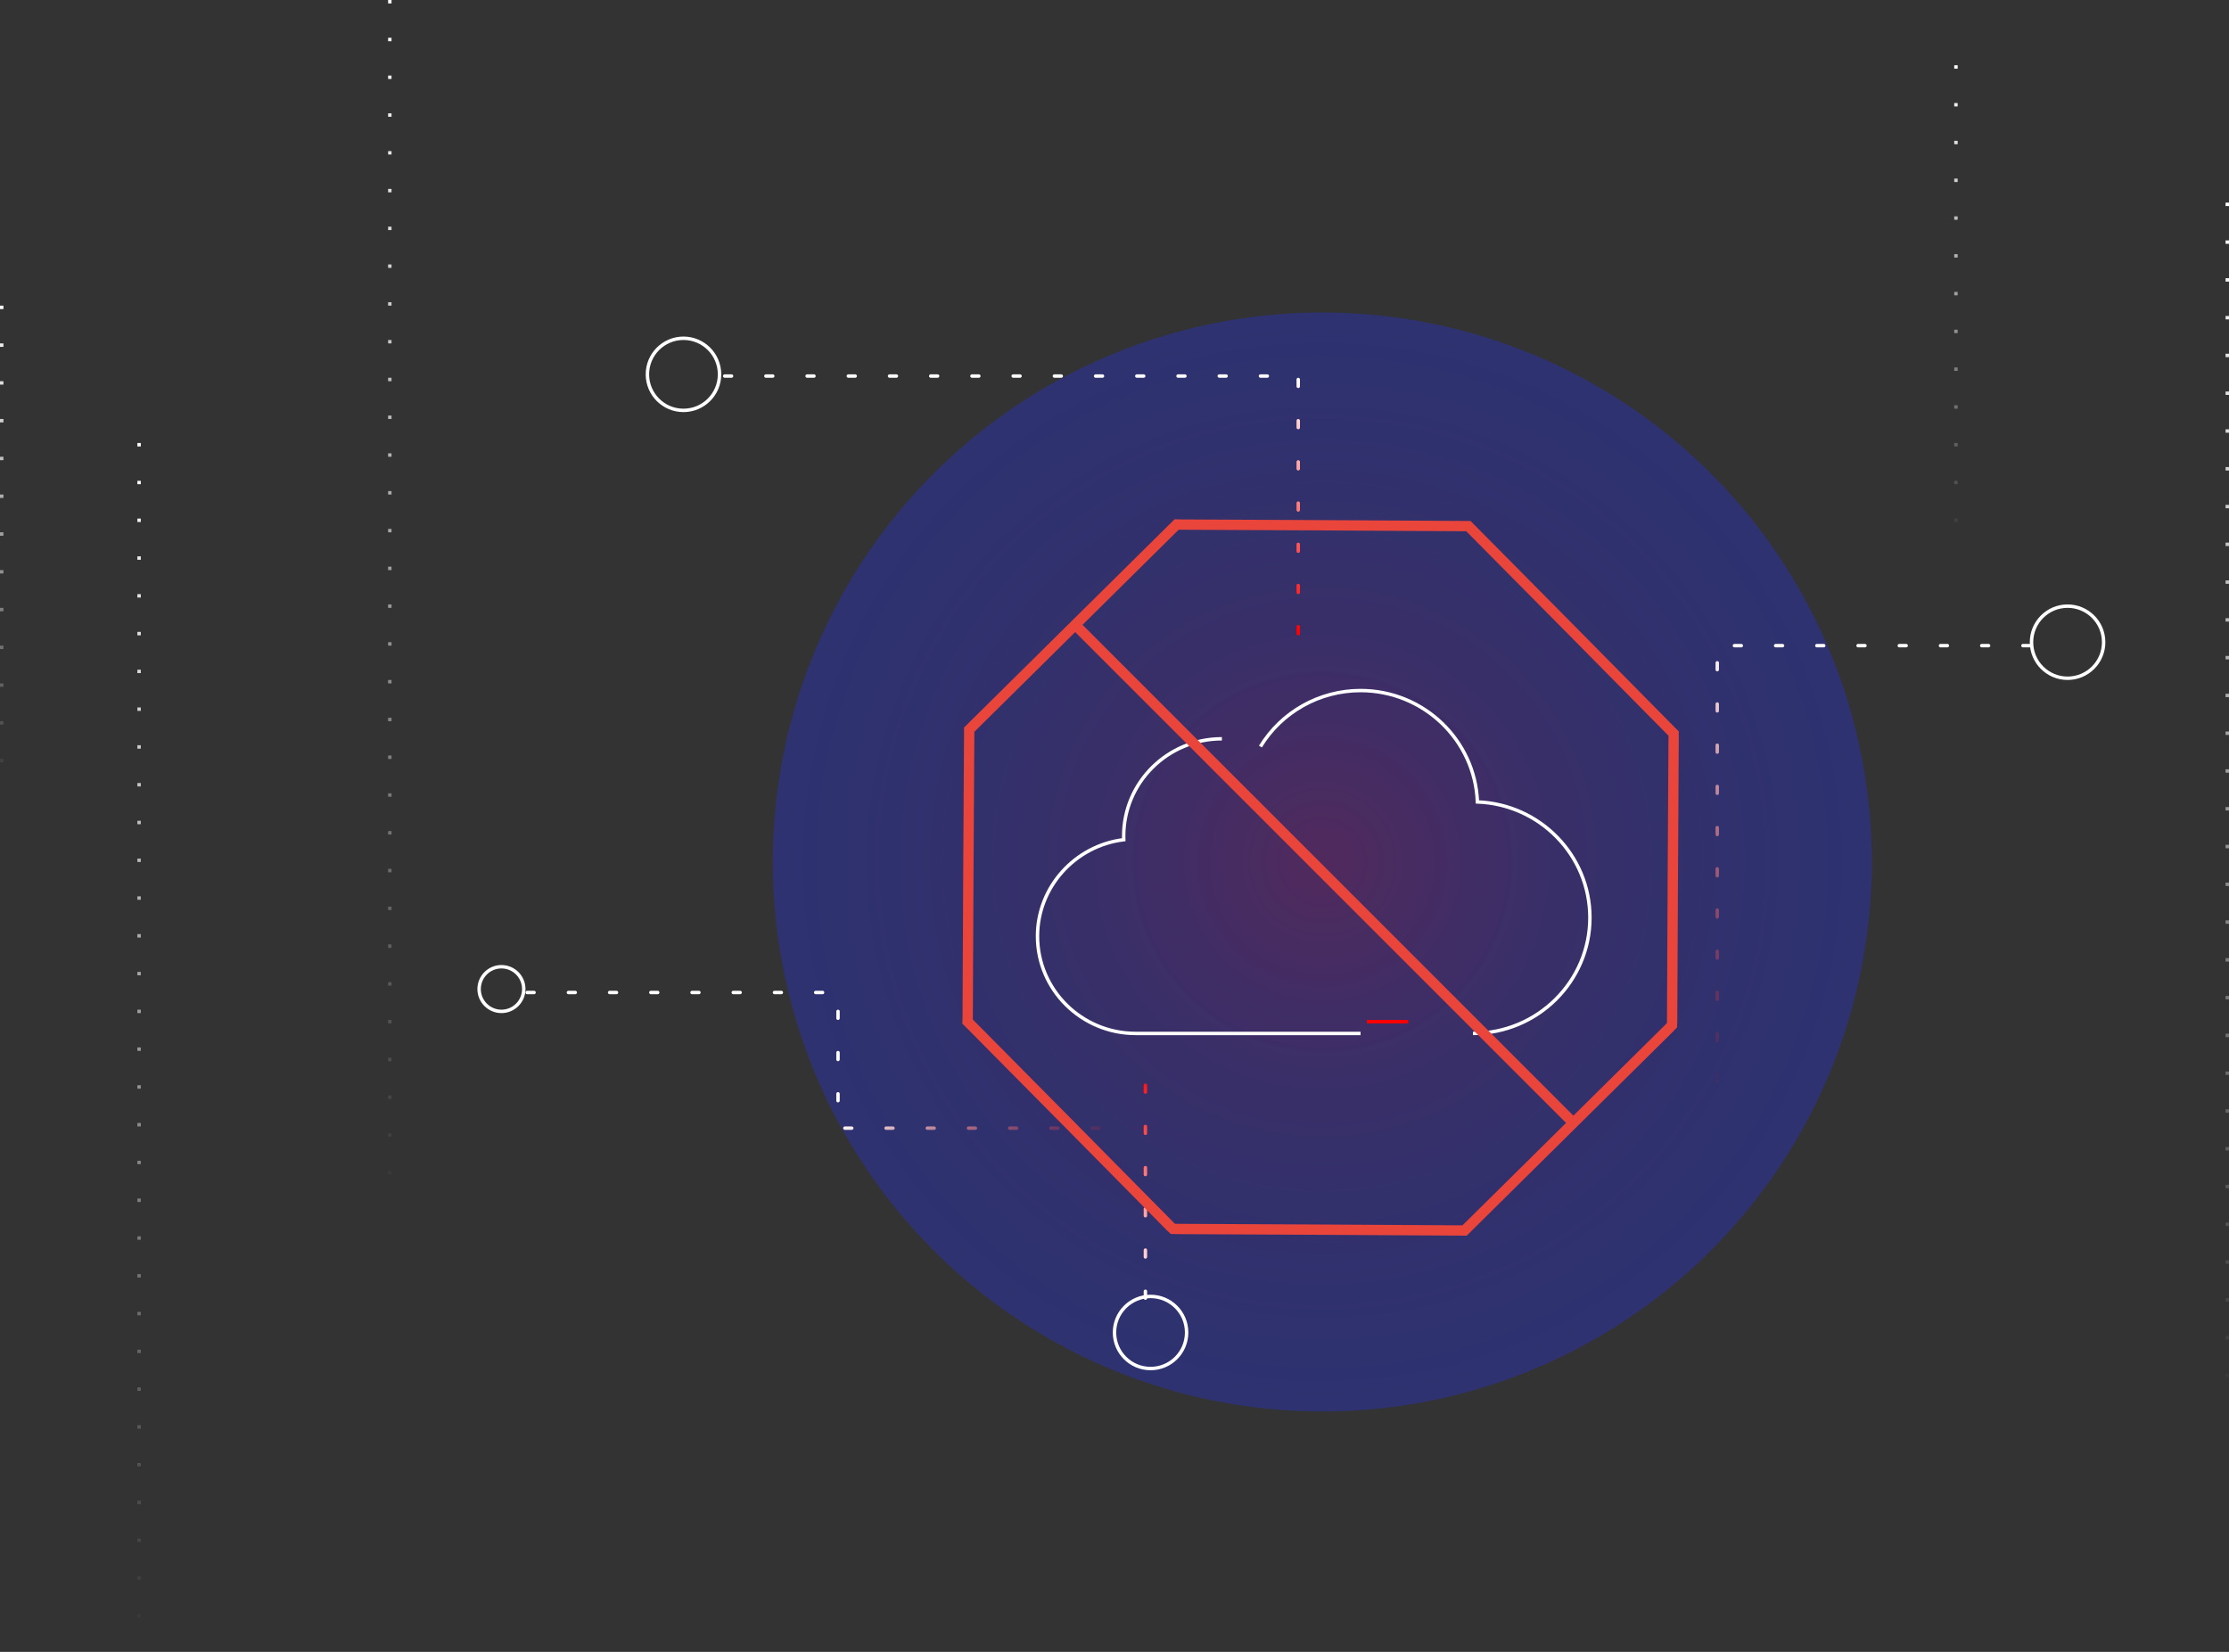 <svg width="649" height="481" viewBox="0 0 649 481" fill="none" xmlns="http://www.w3.org/2000/svg">
<rect x="0" y="0" width="649" height="481" fill="#333333" stroke="none"/>
<circle cx="385" cy="251" r="160" fill="#2E3270"/>
<circle cx="385" cy="251" r="160" fill="url(#paint0_radial)" fill-opacity="0.17"/>
<path d="M428.87 300.922C447.646 300.922 462.921 285.797 462.921 267.206C462.921 249.043 448.342 234.189 430.165 233.513C429.483 215.514 414.481 201.079 396.14 201.079C384.204 201.079 373.144 207.297 366.989 217.389M355.77 215.124C340.002 215.124 327.174 227.825 327.174 243.438C327.174 243.796 327.179 244.154 327.19 244.51C313.008 246.223 302.079 258.322 302.079 272.606C302.079 288.22 314.906 300.922 330.674 300.922H396.14" stroke="white" stroke-miterlimit="10"/>
<line x1="398" y1="297.5" x2="410" y2="297.5" stroke="#FF0000"/>
<circle cx="199" cy="109" r="10.5" stroke="white"/>
<circle cx="146" cy="288" r="6.5" stroke="white"/>
<circle cx="602" cy="187" r="10.5" stroke="white"/>
<circle cx="335" cy="388" r="10.5" stroke="white"/>
<path d="M591 188H500V321.5" stroke="url(#paint1_linear)" stroke-linecap="round" stroke-linejoin="round" stroke-dasharray="2 10"/>
<path d="M333.5 378V310" stroke="url(#paint2_linear)" stroke-linecap="round" stroke-linejoin="round" stroke-dasharray="2 10"/>
<path d="M153.5 289H244V328.5H333.5" stroke="url(#paint3_linear)" stroke-linecap="round" stroke-linejoin="round" stroke-dasharray="2 10"/>
<path d="M211 109.5H378V184.5" stroke="url(#paint4_linear)" stroke-linecap="round" stroke-linejoin="round" stroke-dasharray="2 10"/>
<line x1="0.5" y1="89" x2="0.5" y2="231" stroke="url(#paint5_linear)" stroke-dasharray="1 10"/>
<line x1="569.5" y1="19" x2="569.5" y2="161" stroke="url(#paint6_linear)" stroke-dasharray="1 10"/>
<line x1="40.5" y1="129" x2="40.5" y2="481" stroke="url(#paint7_linear)" stroke-dasharray="1 10"/>
<line x1="648.5" y1="59" x2="648.5" y2="411" stroke="url(#paint8_linear)" stroke-dasharray="1 10"/>
<line x1="113.5" y1="2.18557e-08" x2="113.5" y2="352" stroke="url(#paint9_linear)" stroke-dasharray="1 10"/>
<path d="M428.406 154.066L457.434 183.372L486.422 212.719L487.298 213.596V214.829L487.059 256.042L486.861 297.295L486.82 298.528L485.984 299.405L456.637 328.433L427.331 357.421L426.454 358.298H425.22L383.967 358.057L342.714 357.858L341.481 357.819L340.604 356.983L311.616 327.637L282.587 298.33L281.712 297.453L281.752 296.219L281.951 254.966L282.19 213.715V212.48L283.066 211.604L312.372 182.616L341.72 153.587L342.596 152.712L343.83 152.751L385.043 152.951L426.296 153.19H427.529L428.406 154.066Z" stroke="#E9453B" stroke-width="3"/>
<line x1="313.061" y1="181.939" x2="458.061" y2="326.939" stroke="#E9453B" stroke-width="3"/>
<defs>
<radialGradient id="paint0_radial" cx="0" cy="0" r="1" gradientUnits="userSpaceOnUse" gradientTransform="translate(385 251) rotate(90) scale(160)">
<stop stop-color="#FF0000"/>
<stop offset="1" stop-color="#25274D" stop-opacity="0"/>
</radialGradient>
<linearGradient id="paint1_linear" x1="545.5" y1="188" x2="545.5" y2="321.5" gradientUnits="userSpaceOnUse">
<stop stop-color="white"/>
<stop offset="1" stop-color="#FF0000" stop-opacity="0"/>
</linearGradient>
<linearGradient id="paint2_linear" x1="334" y1="310" x2="334" y2="378" gradientUnits="userSpaceOnUse">
<stop stop-color="#FF0000"/>
<stop offset="1" stop-color="white"/>
</linearGradient>
<linearGradient id="paint3_linear" x1="243.5" y1="289" x2="333" y2="289" gradientUnits="userSpaceOnUse">
<stop stop-color="white"/>
<stop offset="1" stop-color="#FF0000" stop-opacity="0"/>
</linearGradient>
<linearGradient id="paint4_linear" x1="294" y1="110" x2="294.5" y2="184.5" gradientUnits="userSpaceOnUse">
<stop stop-color="white"/>
<stop offset="1" stop-color="#FF0000"/>
</linearGradient>
<linearGradient id="paint5_linear" x1="0" y1="231" x2="-3.8675e-08" y2="89" gradientUnits="userSpaceOnUse">
<stop stop-color="white" stop-opacity="0"/>
<stop offset="1" stop-color="white"/>
</linearGradient>
<linearGradient id="paint6_linear" x1="569" y1="161" x2="569" y2="19" gradientUnits="userSpaceOnUse">
<stop stop-color="white" stop-opacity="0"/>
<stop offset="1" stop-color="white"/>
</linearGradient>
<linearGradient id="paint7_linear" x1="40" y1="481" x2="40" y2="129" gradientUnits="userSpaceOnUse">
<stop stop-color="white" stop-opacity="0"/>
<stop offset="1" stop-color="white"/>
</linearGradient>
<linearGradient id="paint8_linear" x1="648" y1="411" x2="648" y2="59" gradientUnits="userSpaceOnUse">
<stop stop-color="white" stop-opacity="0"/>
<stop offset="1" stop-color="white"/>
</linearGradient>
<linearGradient id="paint9_linear" x1="113" y1="352" x2="113" y2="0" gradientUnits="userSpaceOnUse">
<stop stop-color="white" stop-opacity="0"/>
<stop offset="1" stop-color="white"/>
</linearGradient>
</defs>
</svg>
